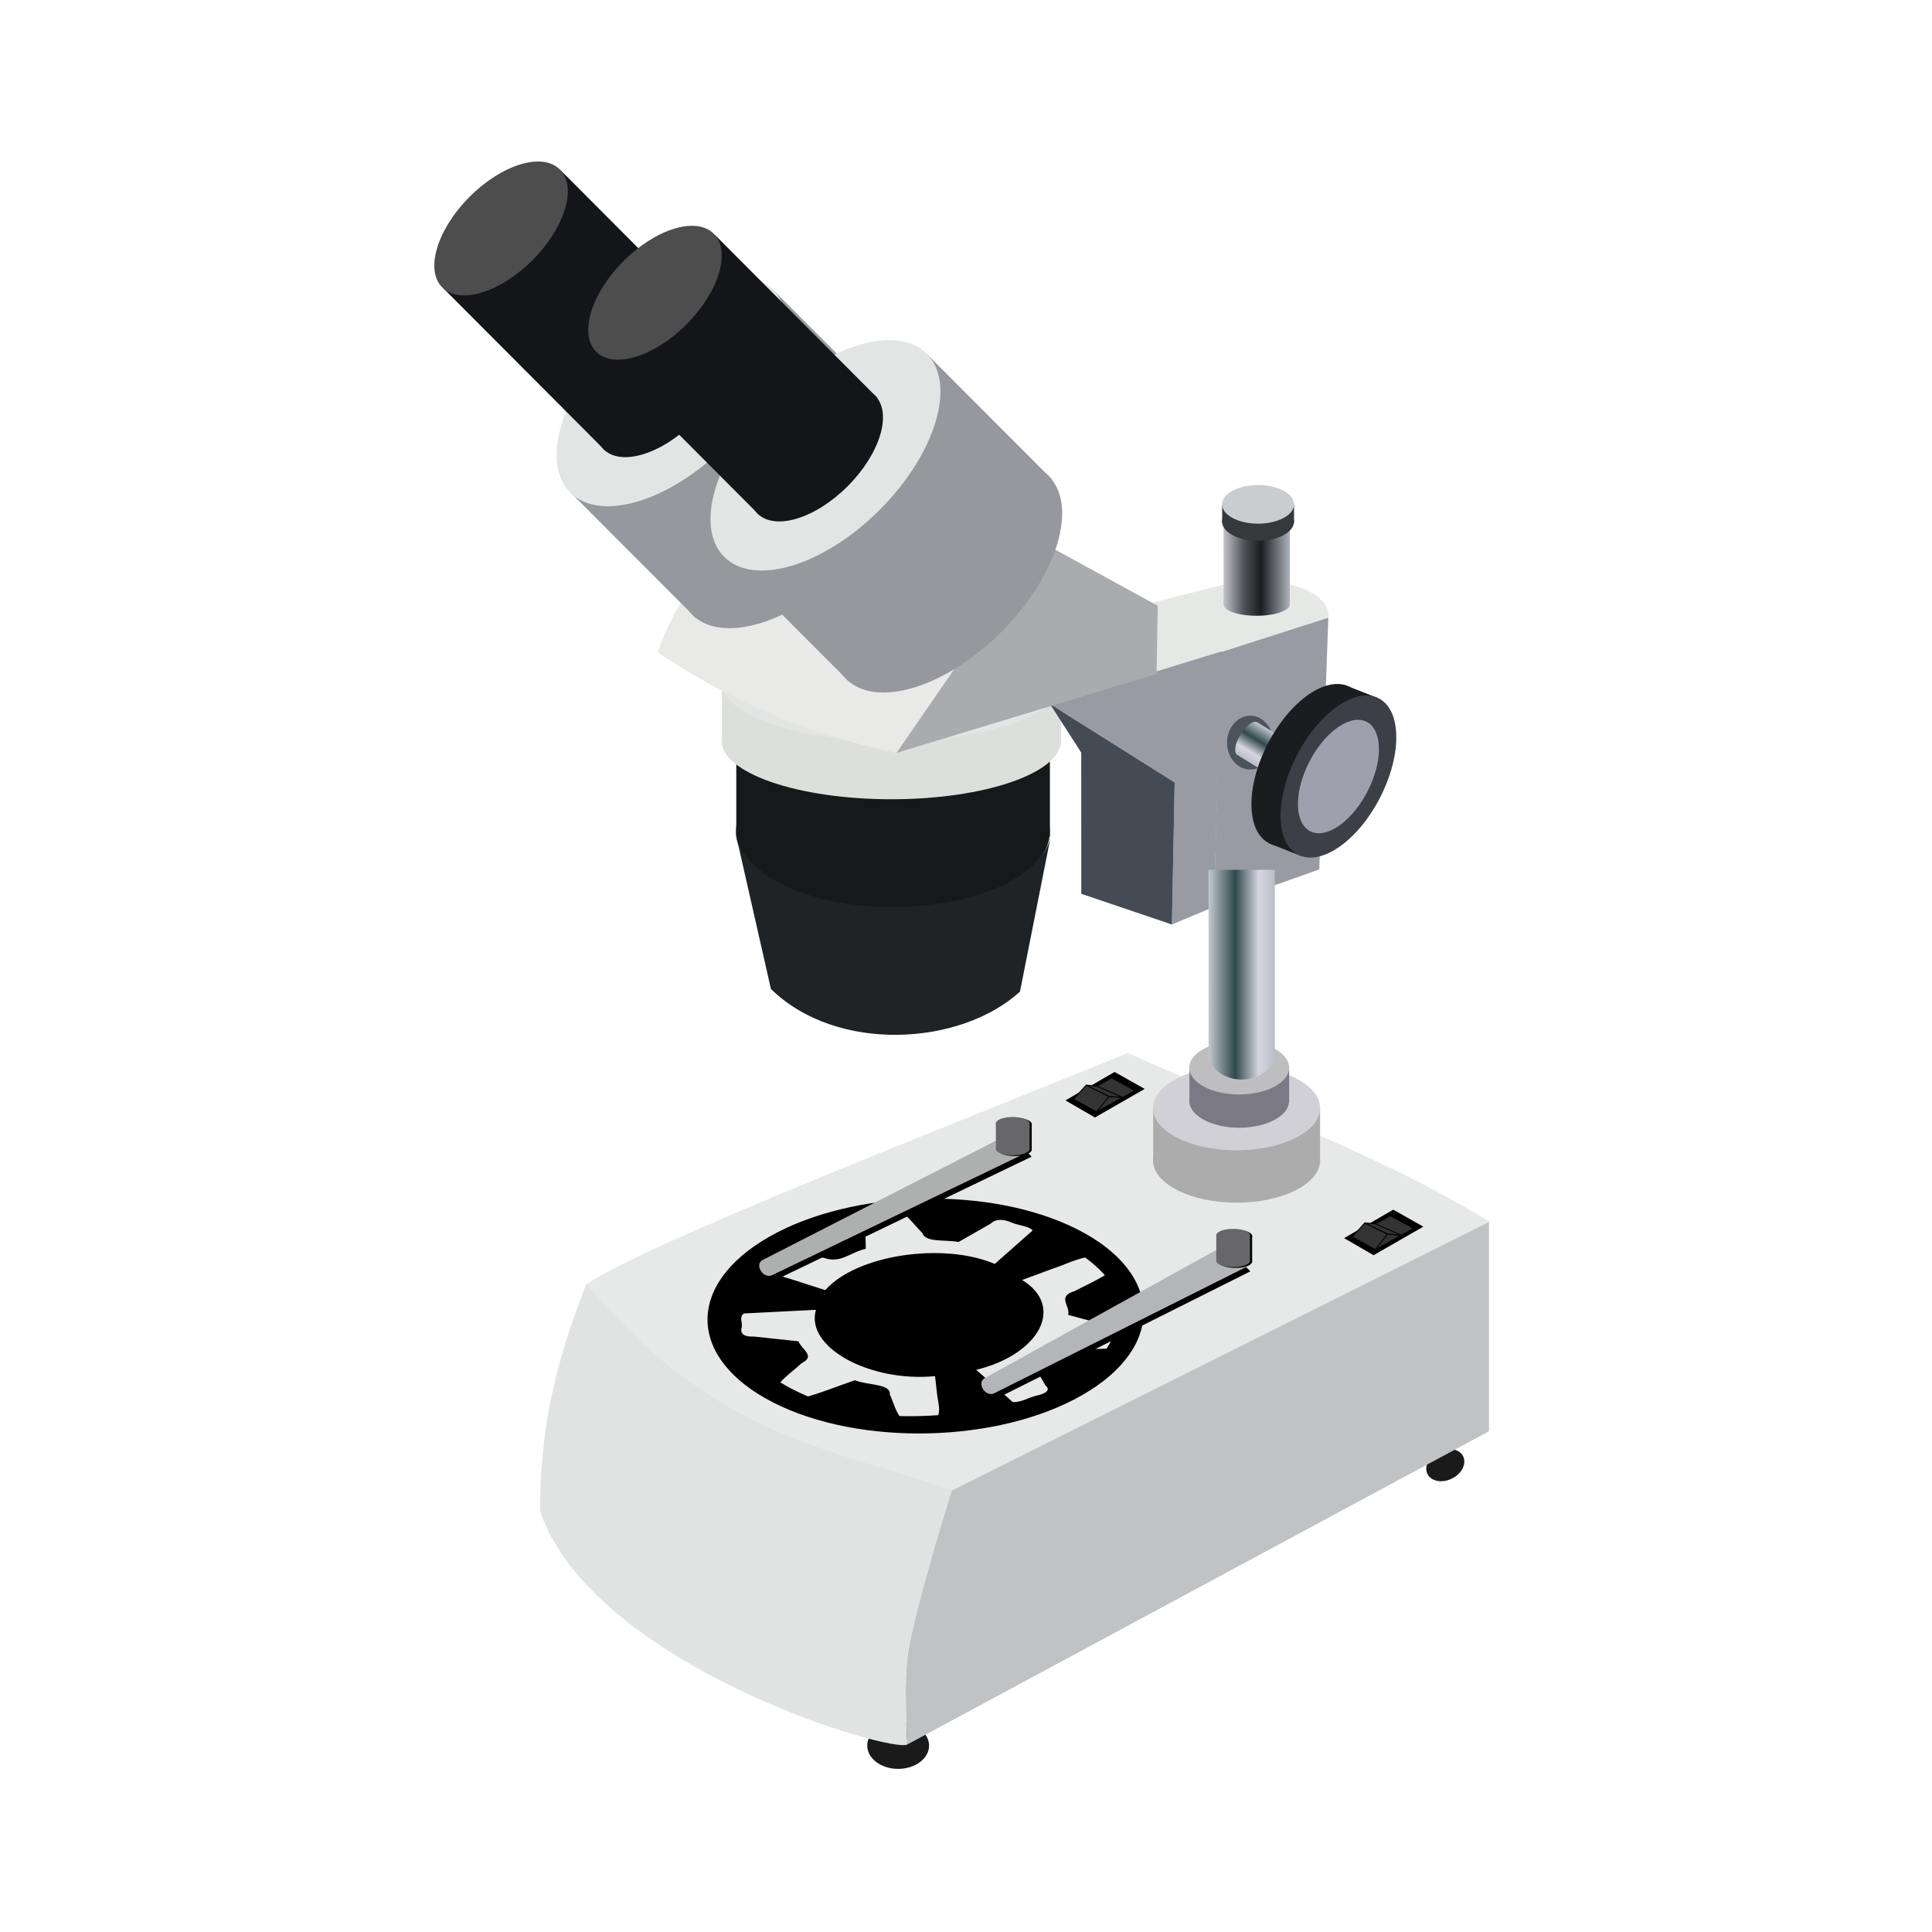 <?xml version="1.0" encoding="UTF-8" standalone="no"?>
<!-- Created with Inkscape (http://www.inkscape.org/) -->

<svg
   xmlns:dc="http://purl.org/dc/elements/1.1/"
   xmlns:cc="http://creativecommons.org/ns#"
   xmlns:rdf="http://www.w3.org/1999/02/22-rdf-syntax-ns#"
   xmlns:svg="http://www.w3.org/2000/svg"
   xmlns="http://www.w3.org/2000/svg"
   xmlns:xlink="http://www.w3.org/1999/xlink"
   xmlns:sodipodi="http://sodipodi.sourceforge.net/DTD/sodipodi-0.dtd"
   xmlns:inkscape="http://www.inkscape.org/namespaces/inkscape"
   width="48"
   height="48"
   id="svg5453"
   version="1.1"
   inkscape:version="0.48.5 r10040"
   sodipodi:docname="system-diagnosis.svg"
   viewBox="0 0 48 48">
  <defs
     id="defs5455">
    <linearGradient
       inkscape:collect="always"
       xlink:href="#linearGradient6049"
       id="linearGradient3211"
       gradientUnits="userSpaceOnUse"
       gradientTransform="matrix(0.474,0,0,0.493,39.977,-112.901)"
       x1="269.268"
       y1="110.538"
       x2="289.961"
       y2="110.538" />
    <linearGradient
       id="linearGradient6049">
      <stop
         id="stop6051"
         offset="0"
         style="stop-color:#c6c7cc;stop-opacity:1;" />
      <stop
         style="stop-color:#4f4f57;stop-opacity:1;"
         offset="0.322"
         id="stop6059" />
      <stop
         style="stop-color:#191d20;stop-opacity:1;"
         offset="0.572"
         id="stop6057" />
      <stop
         id="stop6053"
         offset="1"
         style="stop-color:#aab1b9;stop-opacity:1;" />
    </linearGradient>
    <linearGradient
       inkscape:collect="always"
       xlink:href="#linearGradient4181"
       id="linearGradient7251"
       gradientUnits="userSpaceOnUse"
       gradientTransform="matrix(-0.302,0.492,-0.253,-0.156,461.688,114.362)"
       x1="310.964"
       y1="296.047"
       x2="339.581"
       y2="296.047" />
    <linearGradient
       id="linearGradient4181">
      <stop
         id="stop4183"
         offset="0"
         style="stop-color:#c7ced5;stop-opacity:1;" />
      <stop
         style="stop-color:#30484c;stop-opacity:1;"
         offset="0.3"
         id="stop4191" />
      <stop
         style="stop-color:#d6d6e2;stop-opacity:1;"
         offset="0.558"
         id="stop4189" />
      <stop
         id="stop4185"
         offset="1"
         style="stop-color:#92979a;stop-opacity:1;" />
    </linearGradient>
    <filter
       color-interpolation-filters="sRGB"
       id="filter3689"
       inkscape:collect="always">
      <feGaussianBlur
         id="feGaussianBlur3691"
         stdDeviation="0.649"
         inkscape:collect="always" />
    </filter>
    <filter
       color-interpolation-filters="sRGB"
       id="filter3730"
       inkscape:collect="always">
      <feGaussianBlur
         id="feGaussianBlur3732"
         stdDeviation="0.199"
         inkscape:collect="always" />
    </filter>
    <filter
       color-interpolation-filters="sRGB"
       id="filter3699"
       inkscape:collect="always">
      <feGaussianBlur
         id="feGaussianBlur3701"
         stdDeviation="0.655"
         inkscape:collect="always" />
    </filter>
    <linearGradient
       inkscape:collect="always"
       xlink:href="#linearGradient4181"
       id="linearGradient7399"
       gradientUnits="userSpaceOnUse"
       gradientTransform="translate(-40,0)"
       x1="310.964"
       y1="296.047"
       x2="339.581"
       y2="296.047" />
    <linearGradient
       id="linearGradient3507">
      <stop
         id="stop3509"
         offset="0"
         style="stop-color:#c7ced5;stop-opacity:1;" />
      <stop
         style="stop-color:#30484c;stop-opacity:1;"
         offset="0.3"
         id="stop3511" />
      <stop
         style="stop-color:#d6d6e2;stop-opacity:1;"
         offset="0.558"
         id="stop3513" />
      <stop
         id="stop3515"
         offset="1"
         style="stop-color:#92979a;stop-opacity:1;" />
    </linearGradient>
  </defs>
  <sodipodi:namedview
     id="base"
     pagecolor="#ffffff"
     bordercolor="#666666"
     borderopacity="1.0"
     inkscape:pageopacity="0"
     inkscape:pageshadow="2"
     inkscape:zoom="9.0113182"
     inkscape:cx="33.234809"
     inkscape:cy="33.45776"
     inkscape:document-units="px"
     inkscape:current-layer="layer1"
     showgrid="false"
     fit-margin-top="0"
     fit-margin-left="0"
     fit-margin-right="0"
     fit-margin-bottom="0"
     inkscape:window-width="1920"
     inkscape:window-height="1035"
     inkscape:window-x="-4"
     inkscape:window-y="29"
     inkscape:window-maximized="1"
     borderlayer="true"
     inkscape:showpageshadow="false">
    <sodipodi:guide
       position="4,44"
       orientation="40,0"
       id="guide4090" />
    <sodipodi:guide
       position="4,4"
       orientation="0,40"
       id="guide4092" />
    <sodipodi:guide
       position="44,4"
       orientation="-40,0"
       id="guide4094" />
    <sodipodi:guide
       position="44,44"
       orientation="0,-40"
       id="guide4096" />
    <sodipodi:guide
       position="9,39"
       orientation="30,0"
       id="guide4100" />
    <sodipodi:guide
       position="9,9"
       orientation="0,30"
       id="guide4102" />
    <sodipodi:guide
       position="39,9"
       orientation="-30,0"
       id="guide4104" />
    <sodipodi:guide
       position="39,39"
       orientation="0,-30"
       id="guide4106" />
    <sodipodi:guide
       position="15,33"
       orientation="18,0"
       id="guide4110" />
    <sodipodi:guide
       position="15,15"
       orientation="0,18"
       id="guide4112" />
    <sodipodi:guide
       position="33,15"
       orientation="-18,0"
       id="guide4114" />
    <sodipodi:guide
       position="33,33"
       orientation="0,-18"
       id="guide4116" />
  </sodipodi:namedview>
  <g
     inkscape:label="Capa 1"
     inkscape:groupmode="layer"
     id="layer1"
     transform="translate(-384.571,-499.798)">
    <g
       transform="matrix(0.168,0,0,0.168,386.8,523.798)"
       id="g3228">
      <path
         inkscape:connector-curvature="0"
         style="fill:#17181a;fill-opacity:1;stroke:none"
         d="m 141.995,-19.889 c 0,6.291 -10.392,11.391 -23.212,11.391 -12.82,0 -23.212,-5.1 -23.212,-11.391 0,-6.291 10.392,-11.391 23.212,-11.391 12.82,0 23.212,5.1 23.212,11.391 z"
         id="path6175" />
      <rect
         y="-31.357"
         x="95.618"
         height="12.224"
         width="46.377"
         id="rect6177"
         style="fill:#17181a;fill-opacity:1;stroke:none" />
      <path
         inkscape:connector-curvature="0"
         style="fill:#dddfdc;fill-opacity:1;stroke:none"
         d="m 143.655,-33.347 c 0,4.798 -11.242,8.688 -25.109,8.688 -13.867,0 -25.109,-3.89 -25.109,-8.688 0,-4.798 11.242,-8.688 25.109,-8.688 13.867,0 25.109,3.89 25.109,8.688 z"
         id="path6222" />
      <rect
         y="-42.093"
         x="93.488"
         height="9.323"
         width="50.167"
         id="rect6224"
         style="fill:#dddfdc;fill-opacity:1;stroke:none" />
      <path
         inkscape:connector-curvature="0"
         style="fill:#e3e5e4;fill-opacity:1;stroke:none"
         d="m 143.655,-41.944 c -1e-5,4.798 -11.242,8.688 -25.109,8.688 -13.867,0 -25.109,-3.89 -25.109,-8.688 5e-6,-4.798 11.242,-8.688 25.109,-8.688 13.867,0 25.109,3.89 25.109,8.688 z"
         id="path6226" />
      <path
         transform="matrix(0.514,0,0,0.515,29.905,-160.638)"
         d="m 183.312,535.79 c 0,3.69 -3.981,6.681 -8.893,6.681 -4.911,0 -8.893,-2.991 -8.893,-6.681 0,-3.69 3.981,-6.681 8.893,-6.681 4.911,0 8.893,2.991 8.893,6.681 z"
         sodipodi:ry="6.6812963"
         sodipodi:rx="8.8927116"
         sodipodi:cy="535.79047"
         sodipodi:cx="174.41948"
         id="path2830"
         style="fill:#1a1a1a;fill-opacity:1;stroke:none"
         sodipodi:type="arc" />
      <path
         sodipodi:type="arc"
         style="fill:#1a1a1a;fill-opacity:1;stroke:none"
         id="path2832"
         sodipodi:cx="174.41948"
         sodipodi:cy="535.79047"
         sodipodi:rx="8.8927116"
         sodipodi:ry="6.6812963"
         d="m 183.312,535.79 c 0,3.69 -3.981,6.681 -8.893,6.681 -4.911,0 -8.893,-2.991 -8.893,-6.681 0,-3.69 3.981,-6.681 8.893,-6.681 4.911,0 8.893,2.991 8.893,6.681 z"
         transform="matrix(0.297,-0.146,0.146,0.298,70.442,-60.385)" />
      <g
         transform="matrix(0.474,0,0,0.475,36.895,-139.34)"
         id="g3780">
        <path
           style="fill:#c1c2c4;fill-opacity:1;stroke:none"
           d="m 177.29,535.696 181.43,-97.49 0,-65.496 -167.503,83.563 c 0,0 -10.412,32.686 -13.551,49.686 -1.8,9.748 -0.376,29.736 -0.376,29.736 z"
           id="path2828"
           sodipodi:nodetypes="ccccsc"
           inkscape:connector-curvature="0" />
        <path
           sodipodi:nodetypes="ccccsc"
           id="path2834"
           d="m 177.29,535.696 c -4.373,2.987 -97.59,-24.182 -114.617,-72.459 -0.11,-30.241 6.964,-51.536 14.492,-71.142 40.181,48.072 76.712,51.128 114.053,64.178 0,0 -10.412,32.686 -13.551,49.686 -1.8,9.748 -0.376,29.736 -0.376,29.736 z"
           style="fill:#e1e3e2;fill-opacity:1;stroke:none"
           inkscape:connector-curvature="0" />
      </g>
      <path
         inkscape:connector-curvature="0"
         sodipodi:nodetypes="ccccc"
         id="path2836"
         d="M 207,37.821 127.571,77.54 C 109.864,71.337 92.536,69.88 73.482,47.03 83.051,40.72 126.752,23.769 153.548,12.864 c 18.035,8.144 37.54,15.11 53.451,24.957 z"
         style="fill:#e7e9e8;fill-opacity:1;stroke:none" />
      <path
         style="fill:#e6e8e5;fill-opacity:1;stroke:none"
         d="m 146.31,-50.999 23.313,-5.888 c 0,0 6.167,-0.184 9.028,0.787 5.143,1.746 4.524,4.59 4.524,4.59 l -25.982,8.353 -10.882,-7.842 z"
         id="path5515"
         sodipodi:nodetypes="ccsccc"
         inkscape:connector-curvature="0" />
      <path
         inkscape:connector-curvature="0"
         sodipodi:nodetypes="ccsccc"
         id="path6013"
         d="m 167.667,-65.001 c -0.015,3.839 0.042,7.679 0,11.517 0,0.933 2.188,1.688 4.905,1.688 2.717,0 4.905,-0.755 4.905,-1.688 l 0,-11.517 -9.81,0 z"
         style="fill:url(#linearGradient3211);fill-opacity:1;stroke:none" />
      <g
         transform="matrix(0.502,0,0,0.503,16.089,-140.063)"
         id="g6078">
        <path
           inkscape:connector-curvature="0"
           id="path6017"
           d="m 322.733,147.77 c 0,3.138 -4.744,5.681 -10.597,5.681 -5.853,0 -10.597,-2.544 -10.597,-5.681 0,-3.138 4.744,-5.681 10.597,-5.681 5.853,0 10.597,2.544 10.597,5.681 z"
           style="fill:#35393c;fill-opacity:1;stroke:none" />
        <rect
           style="fill:#35393c;fill-opacity:1;stroke:none"
           id="rect6019"
           width="21.172"
           height="5.231"
           x="301.56"
           y="142.917" />
        <path
           inkscape:connector-curvature="0"
           id="path6021"
           d="m 322.733,142.726 c 0,3.138 -4.744,5.681 -10.597,5.681 -5.853,0 -10.597,-2.544 -10.597,-5.681 0,-3.138 4.744,-5.681 10.597,-5.681 5.853,0 10.597,2.544 10.597,5.681 z"
           style="fill:#c9cdd0;fill-opacity:1;stroke:none" />
      </g>
      <path
         inkscape:connector-curvature="0"
         sodipodi:nodetypes="ccccc"
         id="path4491"
         d="m 166.255,-8.741 15.578,-5.546 1.341,-37.223 -15.913,5.105 -1.006,37.664 z"
         style="fill:#989ba2;fill-opacity:1;stroke:none" />
      <g
         transform="matrix(0.474,0,0,0.475,36.895,-139.34)"
         id="g5484">
        <path
           sodipodi:type="arc"
           style="fill:#4c535d;fill-opacity:1;stroke:none"
           id="path4886"
           sodipodi:cx="285.3176"
           sodipodi:cy="224.81927"
           sodipodi:rx="7.2478447"
           sodipodi:ry="7.5130091"
           d="m 292.565,224.819 c 0,4.149 -3.245,7.513 -7.248,7.513 -4.003,0 -7.248,-3.364 -7.248,-7.513 0,-4.149 3.245,-7.513 7.248,-7.513 4.003,0 7.248,3.364 7.248,7.513 z"
           transform="matrix(0.998,0,0,1.116,-0.516,-27.096)" />
        <path
           inkscape:connector-curvature="0"
           style="fill:url(#linearGradient7251);fill-opacity:1;stroke:none"
           d="m 300.875,226.34 c -4.797,-2.971 -9.64,-5.869 -14.418,-8.868 -1.167,-0.718 -3.508,0.969 -5.241,3.786 -1.733,2.817 -2.182,5.667 -1.015,6.385 l 14.418,8.868 6.256,-10.171 z"
           id="path4874"
           sodipodi:nodetypes="ccsccc" />
        <g
           id="g5477"
           transform="matrix(-0.456,0.946,-1.033,-0.407,727.163,-11.402)">
          <path
             inkscape:connector-curvature="0"
             style="fill:#191d20;fill-opacity:1;stroke:none"
             d="m 389.782,250.383 c 0,7.264 -11.667,13.152 -26.059,13.152 -14.392,0 -26.059,-5.889 -26.059,-13.152 0,-7.264 11.667,-13.152 26.059,-13.152 14.392,0 26.059,5.889 26.059,13.152 z"
             id="path5217" />
          <rect
             y="241.275"
             x="337.715"
             height="9.983"
             width="52.066"
             id="rect5219"
             style="fill:#191d20;fill-opacity:1;stroke:none" />
          <path
             inkscape:connector-curvature="0"
             style="fill:#3c3f46;fill-opacity:1;stroke:none"
             d="m 389.782,241.576 c 0,7.264 -11.667,13.152 -26.059,13.152 -14.392,0 -26.059,-5.889 -26.059,-13.152 0,-7.264 11.667,-13.152 26.059,-13.152 14.392,0 26.059,5.889 26.059,13.152 z"
             id="path5221" />
          <path
             inkscape:connector-curvature="0"
             id="path5482"
             d="m 381.964,241.576 c 0,5.085 -8.167,9.207 -18.242,9.207 -10.075,0 -18.242,-4.122 -18.242,-9.207 0,-5.085 8.167,-9.207 18.242,-9.207 10.075,0 18.242,4.122 18.242,9.207 z"
             style="fill:#a09fad;fill-opacity:1;stroke:none" />
        </g>
      </g>
      <path
         inkscape:connector-curvature="0"
         style="fill:#989ba2;fill-opacity:1;stroke:none"
         d="m 166.255,-8.741 -6.218,2.605 0.409,-21.002 -18.432,-11.6 25.365,-7.786 -1.124,37.783 z"
         id="path6090"
         sodipodi:nodetypes="cccccc" />
      <path
         inkscape:connector-curvature="0"
         sodipodi:nodetypes="cccccc"
         id="path6092"
         d="m 146.64,-10.674 13.398,4.537 0.409,-21.002 -18.432,-11.6 4.615,7.177 0.01,20.888 z"
         style="fill:#444b55;fill-opacity:1;stroke:none" />
      <path
         sodipodi:nodetypes="ccccc"
         id="path6094"
         d="m 119.297,-31.512 38.477,-11.68 0.168,-10.083 -17.185,-9.411 -21.46,31.173 z"
         style="fill:#aaabaf;fill-opacity:1;stroke:none"
         inkscape:connector-curvature="0" />
      <path
         style="fill:#e9e9e7;fill-opacity:1;stroke:none"
         d="m 119.297,-31.512 c -11.654,-2.429 -23.821,-7.121 -35.291,-14.873 3.183,-9.833 13.221,-20.975 19.448,-26.72 l 37.303,10.419 -21.46,31.173 z"
         id="path6096"
         sodipodi:nodetypes="ccccc"
         inkscape:connector-curvature="0" />
      <g
         id="g6142"
         transform="matrix(0.474,0,0,0.475,-33.816,-118.261)">
        <path
           inkscape:connector-curvature="0"
           id="path6144"
           d="m 322.462,76.33 c 9.359,9.359 2.794,31.097 -14.662,48.553 -17.456,17.456 -39.194,24.021 -48.553,14.662 -9.359,-9.359 -2.794,-31.097 14.662,-48.553 17.456,-17.456 39.194,-24.021 48.553,-14.662 z"
           style="fill:#97989d;fill-opacity:1;stroke:none" />
        <rect
           transform="matrix(0.707,-0.707,0.707,0.707,0,0)"
           style="fill:#97989d;fill-opacity:1;stroke:none"
           id="rect6146"
           width="89.31"
           height="55.416"
           x="84.731"
           y="228.165" />
        <path
           inkscape:connector-curvature="0"
           id="path6148"
           d="m 284.482,38.35 c 9.359,9.359 2.794,31.097 -14.662,48.553 -17.456,17.456 -39.194,24.021 -48.553,14.662 -9.359,-9.359 -2.794,-31.097 14.662,-48.553 17.456,-17.456 39.194,-24.021 48.553,-14.662 z"
           style="fill:#e3e5e4;fill-opacity:1;stroke:none" />
      </g>
      <g
         id="g6150"
         transform="matrix(0.335,-0.336,0.335,0.336,9.849,-18.952)">
        <path
           inkscape:connector-curvature="0"
           style="fill:#141519;fill-opacity:1;stroke:none"
           d="m 236.159,13.181 c -1e-5,7.686 -11.623,13.917 -25.96,13.917 -14.337,0 -25.96,-6.231 -25.96,-13.917 0,-7.686 11.623,-13.917 25.96,-13.917 14.337,-4.1e-7 25.96,6.231 25.96,13.917 z"
           id="path6152" />
        <rect
           y="-57.578"
           x="184.291"
           height="71.683"
           width="51.867"
           id="rect6154"
           style="fill:#141519;fill-opacity:1;stroke:none" />
        <path
           inkscape:connector-curvature="0"
           style="fill:#4d4d4d;fill-opacity:1;stroke:none"
           d="m 236.159,-58.013 c -1e-5,7.686 -11.623,13.917 -25.96,13.917 -14.337,0 -25.96,-6.231 -25.96,-13.917 0,-7.686 11.623,-13.917 25.96,-13.917 14.337,-10e-7 25.96,6.231 25.96,13.917 z"
           id="path6156" />
      </g>
      <g
         transform="matrix(0.474,0,0,0.475,-11.055,-108.754)"
         id="g6109">
        <path
           inkscape:connector-curvature="0"
           style="fill:#97989d;fill-opacity:1;stroke:none"
           d="m 322.462,76.33 c 9.359,9.359 2.794,31.097 -14.662,48.553 -17.456,17.456 -39.194,24.021 -48.553,14.662 -9.359,-9.359 -2.794,-31.097 14.662,-48.553 17.456,-17.456 39.194,-24.021 48.553,-14.662 z"
           id="path5763" />
        <rect
           y="228.165"
           x="84.731"
           height="55.416"
           width="89.31"
           id="rect5765"
           style="fill:#97989d;fill-opacity:1;stroke:none"
           transform="matrix(0.707,-0.707,0.707,0.707,0,0)" />
        <path
           inkscape:connector-curvature="0"
           style="fill:#e3e5e4;fill-opacity:1;stroke:none"
           d="m 284.482,38.35 c 9.359,9.359 2.794,31.097 -14.662,48.553 -17.456,17.456 -39.194,24.021 -48.553,14.662 -9.359,-9.359 -2.794,-31.097 14.662,-48.553 17.456,-17.456 39.194,-24.021 48.553,-14.662 z"
           id="path5767" />
      </g>
      <g
         transform="matrix(0.335,-0.336,0.335,0.336,32.611,-9.445)"
         id="g6125">
        <path
           inkscape:connector-curvature="0"
           id="path6116"
           d="m 236.159,13.181 c -1e-5,7.686 -11.623,13.917 -25.96,13.917 -14.337,0 -25.96,-6.231 -25.96,-13.917 0,-7.686 11.623,-13.917 25.96,-13.917 14.337,-4.1e-7 25.96,6.231 25.96,13.917 z"
           style="fill:#141519;fill-opacity:1;stroke:none" />
        <rect
           style="fill:#141519;fill-opacity:1;stroke:none"
           id="rect6118"
           width="51.867"
           height="71.683"
           x="184.291"
           y="-57.578" />
        <path
           inkscape:connector-curvature="0"
           id="path6120"
           d="m 236.159,-58.013 c -1e-5,7.686 -11.623,13.917 -25.96,13.917 -14.337,0 -25.96,-6.231 -25.96,-13.917 0,-7.686 11.623,-13.917 25.96,-13.917 14.337,-10e-7 25.96,6.231 25.96,13.917 z"
           style="fill:#4d4d4d;fill-opacity:1;stroke:none" />
      </g>
      <path
         sodipodi:nodetypes="cscccc"
         id="path6238"
         d="m 142.144,-19.295 c -1.067,5.756 -10.541,10.544 -23.36,10.544 -12.82,0 -21.79,-4.64 -23.212,-10.634 l 5.167,22.778 c 9.758,9.554 28.062,8.404 36.832,0.395 l 4.573,-23.084 z"
         style="fill:#1f2326;fill-opacity:1;stroke:none"
         inkscape:connector-curvature="0" />
      <path
         inkscape:connector-curvature="0"
         id="path3044"
         d="m 100.482,40.047 c -12.407,7.078 -12.113,18.062 0.657,24.535 12.77,6.472 33.181,5.982 45.589,-1.096 12.407,-7.078 12.113,-18.062 -0.657,-24.535 -12.77,-6.472 -33.181,-5.982 -45.588,1.096 z m 2.259,2.214 c 1.985,0.187 3.897,0.622 5.855,0.905 2.485,0.887 3.917,-0.865 6.167,-1.341 0.03,-1.455 -0.198,-2.924 -5e-5,-4.366 1.774,-0.377 3.7,-0.673 5.562,-0.868 1.102,0.889 1.835,1.933 2.8,2.885 0.474,1.463 3.301,0.953 5.359,1.34 l 4.777,-2.725 c 0.767,-0.787 2.038,-0.611 3.081,-0.14 0.973,0.409 2.665,0.544 3.094,1.166 -1.868,1.647 -3.725,3.295 -5.592,4.941 -7.583,-3.226 -20.381,-1.408 -25.066,3.875 0.024,-0.005 -2.316,-0.738 -3.465,-1.106 -1.793,-0.636 -3.908,-1.11 -5.496,-1.852 0.803,-0.932 1.822,-1.875 2.923,-2.714 z m -5.992,9.123 c 3.546,-0.176 7.092,-0.358 10.644,-0.538 -1.605,5.575 7.993,10.726 17.598,9.811 l 0.006,-0.003 c 0.019,-0.096 0.214,1.842 0.325,2.764 0.126,1.077 0.468,2.048 0.17,3.005 -1.878,0.14 -3.87,0.184 -5.743,0.138 -0.681,-1.017 -0.919,-2.138 -1.428,-3.193 0.189,-1.631 -3.296,-1.331 -5.152,-2.109 -2.327,0.784 -4.544,1.698 -6.935,2.399 -1.463,-0.608 -2.89,-1.336 -4.11,-2.083 0.873,-0.999 2.163,-1.908 3.197,-2.87 2.099,-1.025 -0.106,-2.047 -0.503,-3.204 -2.218,-0.237 -4.439,-0.472 -6.657,-0.709 -1.628,0.078 -1.975,-0.607 -1.74,-1.349 0.177,-0.672 -0.448,-1.52 0.329,-2.061 z m 41.142,-4.951 c 1.513,-0.556 3.025,-1.115 4.538,-1.676 1.608,-0.519 3.088,-1.288 4.778,-1.649 1.105,0.802 2.11,1.71 2.921,2.609 -1.323,0.852 -2.986,1.569 -4.464,2.358 -2.708,0.775 -0.594,2.24 -0.969,3.515 2.352,0.672 4.864,1.234 7.114,1.981 -0.297,1.004 -0.793,2.051 -1.423,3.013 -2.012,0.125 -4.09,-0.003 -6.119,0.024 -2.637,-0.439 -3.257,1.132 -4.932,1.932 0.664,1.161 1.333,2.321 1.998,3.482 0.891,0.719 -0.049,1.24 -1.351,1.525 -1.164,0.271 -2.246,1.016 -3.478,0.938 -1.805,-1.592 -3.607,-3.177 -5.407,-4.767 9.382,-2.277 13.166,-9.381 6.794,-13.284 z"
         style="fill:#000000;fill-opacity:1;stroke:none" />
      <g
         transform="matrix(0.474,0,0,0.475,36.895,-139.34)"
         id="g5780">
        <g
           id="g3877">
          <g
             id="g3661">
            <path
               inkscape:connector-curvature="0"
               style="fill:#000000;stroke:none"
               d="m 338.252,374.498 -15.532,8.888 -9.206,-5.315 15.343,-8.858 9.395,5.285 z"
               id="path2847" />
            <g
               style="stroke-width:0.3;stroke-miterlimit:4;stroke-dasharray:none"
               id="g3632">
              <path
                 inkscape:connector-curvature="0"
                 style="fill:#333333;stroke:#000000;stroke-width:0.3;stroke-linecap:butt;stroke-linejoin:miter;stroke-miterlimit:4;stroke-opacity:1;stroke-dasharray:none"
                 d="m 335.212,375.031 -12.022,6.674 -7.125,-3.991 11.875,-6.651 7.272,3.968 z"
                 id="path2849" />
              <path
                 inkscape:connector-curvature="0"
                 sodipodi:nodetypes="ccccccccc"
                 id="path3625"
                 d="m 319.992,373.33 -3.942,4.376 7.203,3.949 3.829,-4.842 -7.089,-3.483 z m 3.26,8.324 8.156,-4.514 -4.331,-0.315 -3.825,4.829 z"
                 style="fill:#333333;stroke:#000000;stroke-width:0.3;stroke-linecap:butt;stroke-linejoin:miter;stroke-miterlimit:4;stroke-opacity:1;stroke-dasharray:none" />
              <path
                 inkscape:connector-curvature="0"
                 style="fill:#333333;stroke:#000000;stroke-width:0.3;stroke-linecap:butt;stroke-linejoin:miter;stroke-miterlimit:4;stroke-opacity:1;stroke-dasharray:none"
                 d="m 323.286,373.629 -3.302,-0.307 7.095,3.475 4.303,0.357 -8.096,-3.524 z"
                 id="path3630"
                 sodipodi:nodetypes="ccccc" />
            </g>
          </g>
          <g
             id="g3673">
            <path
               inkscape:connector-curvature="0"
               id="path3646"
               d="m 251.313,331.617 -15.532,8.888 -9.206,-5.315 15.343,-8.858 9.395,5.285 z"
               style="fill:#000000;stroke:none" />
            <g
               id="g3648"
               transform="translate(-86.939,-42.881)"
               style="stroke-width:0.3;stroke-miterlimit:4;stroke-dasharray:none">
              <path
                 inkscape:connector-curvature="0"
                 id="path3650"
                 d="m 335.212,375.031 -12.022,6.674 -7.125,-3.991 11.875,-6.651 7.272,3.968 z"
                 style="fill:#333333;stroke:#000000;stroke-width:0.3;stroke-linecap:butt;stroke-linejoin:miter;stroke-miterlimit:4;stroke-opacity:1;stroke-dasharray:none" />
              <path
                 inkscape:connector-curvature="0"
                 style="fill:#333333;stroke:#000000;stroke-width:0.3;stroke-linecap:butt;stroke-linejoin:miter;stroke-miterlimit:4;stroke-opacity:1;stroke-dasharray:none"
                 d="m 319.992,373.33 -3.942,4.376 7.203,3.949 3.829,-4.842 -7.089,-3.483 z m 3.26,8.324 8.156,-4.514 -4.331,-0.315 -3.825,4.829 z"
                 id="path3652"
                 sodipodi:nodetypes="ccccccccc" />
              <path
                 inkscape:connector-curvature="0"
                 sodipodi:nodetypes="ccccc"
                 id="path3654"
                 d="m 323.286,373.629 -3.302,-0.307 7.095,3.475 4.303,0.357 -8.096,-3.524 z"
                 style="fill:#333333;stroke:#000000;stroke-width:0.3;stroke-linecap:butt;stroke-linejoin:miter;stroke-miterlimit:4;stroke-opacity:1;stroke-dasharray:none" />
            </g>
          </g>
          <g
             id="g3847">
            <g
               id="g3819">
              <g
                 id="g3805">
                <g
                   id="g3693">
                  <path
                     inkscape:connector-curvature="0"
                     style="fill:#000000;fill-opacity:1;stroke:none;filter:url(#filter3689)"
                     d="m 132.132,386.868 78.267,-39.937 5.63,5.777 -80.919,38.876 c -2.82,1.355 -5.702,-3.326 -2.978,-4.716 z"
                     id="path3687"
                     sodipodi:nodetypes="cccss" />
                  <path
                     inkscape:connector-curvature="0"
                     sodipodi:nodetypes="cccss"
                     id="rect3682"
                     d="m 132.132,384.868 78.267,-39.937 5.63,5.777 -80.919,38.876 c -2.82,1.355 -5.702,-3.326 -2.978,-4.716 z"
                     style="fill:#aeb0af;fill-opacity:1;stroke:none" />
                </g>
                <g
                   id="g3734"
                   transform="matrix(1,0,0,0.745,-0.884,89.797)">
                  <g
                     id="g3718"
                     transform="translate(-0.044,-3.607)"
                     style="fill:#000000;fill-opacity:1;filter:url(#filter3730)">
                    <rect
                       y="342.63"
                       x="206.475"
                       height="11.225"
                       width="10.518"
                       id="rect3720"
                       style="fill:#000000;fill-opacity:1;stroke:none" />
                    <path
                       d="m 216.993,342.906 c 0,1.464 -2.355,2.652 -5.259,2.652 -2.905,0 -5.259,-1.187 -5.259,-2.652 0,-1.464 2.355,-2.652 5.259,-2.652 2.905,0 5.259,1.187 5.259,2.652 z"
                       sodipodi:ry="2.6516504"
                       sodipodi:rx="5.2591066"
                       sodipodi:cy="342.9061"
                       sodipodi:cx="211.73428"
                       id="path3722"
                       style="fill:#000000;fill-opacity:1;stroke:none"
                       sodipodi:type="arc" />
                    <path
                       transform="translate(0,10.707)"
                       sodipodi:type="arc"
                       style="fill:#000000;fill-opacity:1;stroke:none"
                       id="path3724"
                       sodipodi:cx="211.73428"
                       sodipodi:cy="342.9061"
                       sodipodi:rx="5.2591066"
                       sodipodi:ry="2.6516504"
                       d="m 216.993,342.906 c 0,1.464 -2.355,2.652 -5.259,2.652 -2.905,0 -5.259,-1.187 -5.259,-2.652 0,-1.464 2.355,-2.652 5.259,-2.652 2.905,0 5.259,1.187 5.259,2.652 z" />
                  </g>
                  <g
                     style="fill:#676769;fill-opacity:1"
                     transform="translate(-0.718,-3.928)"
                     id="g3713">
                    <rect
                       style="fill:#676769;fill-opacity:1;stroke:none"
                       id="rect3709"
                       width="10.518"
                       height="11.225"
                       x="206.475"
                       y="342.63" />
                    <path
                       sodipodi:type="arc"
                       style="fill:#676769;fill-opacity:1;stroke:none"
                       id="path3707"
                       sodipodi:cx="211.73428"
                       sodipodi:cy="342.9061"
                       sodipodi:rx="5.2591066"
                       sodipodi:ry="2.6516504"
                       d="m 216.993,342.906 c 0,1.464 -2.355,2.652 -5.259,2.652 -2.905,0 -5.259,-1.187 -5.259,-2.652 0,-1.464 2.355,-2.652 5.259,-2.652 2.905,0 5.259,1.187 5.259,2.652 z" />
                    <path
                       d="m 216.993,342.906 c 0,1.464 -2.355,2.652 -5.259,2.652 -2.905,0 -5.259,-1.187 -5.259,-2.652 0,-1.464 2.355,-2.652 5.259,-2.652 2.905,0 5.259,1.187 5.259,2.652 z"
                       sodipodi:ry="2.6516504"
                       sodipodi:rx="5.2591066"
                       sodipodi:cy="342.9061"
                       sodipodi:cx="211.73428"
                       id="path3711"
                       style="fill:#676769;fill-opacity:1;stroke:none"
                       sodipodi:type="arc"
                       transform="translate(0,10.707)" />
                  </g>
                </g>
              </g>
              <g
                 id="g3791">
                <g
                   id="g3703">
                  <path
                     inkscape:connector-curvature="0"
                     sodipodi:nodetypes="cccss"
                     id="path3697"
                     d="m 201.429,423.637 76.146,-42.058 6.69,6.837 -79.858,39.937 c -2.798,1.399 -5.655,-3.237 -2.978,-4.716 z"
                     style="fill:#000000;fill-opacity:1;stroke:none;filter:url(#filter3699)" />
                  <path
                     inkscape:connector-curvature="0"
                     style="fill:#b4b5b9;fill-opacity:1;stroke:none"
                     d="m 201.429,421.637 76.146,-42.058 6.69,6.837 -79.858,39.937 c -2.798,1.399 -5.655,-3.237 -2.978,-4.716 z"
                     id="path3685"
                     sodipodi:nodetypes="cccss" />
                </g>
                <g
                   transform="matrix(1,0,0,0.745,67.882,124.622)"
                   id="g3762">
                  <g
                     style="fill:#000000;fill-opacity:1;filter:url(#filter3730)"
                     transform="translate(-0.044,-3.607)"
                     id="g3764">
                    <rect
                       style="fill:#000000;fill-opacity:1;stroke:none"
                       id="rect3766"
                       width="10.518"
                       height="11.225"
                       x="206.475"
                       y="342.63" />
                    <path
                       sodipodi:type="arc"
                       style="fill:#000000;fill-opacity:1;stroke:none"
                       id="path3768"
                       sodipodi:cx="211.73428"
                       sodipodi:cy="342.9061"
                       sodipodi:rx="5.2591066"
                       sodipodi:ry="2.6516504"
                       d="m 216.993,342.906 c 0,1.464 -2.355,2.652 -5.259,2.652 -2.905,0 -5.259,-1.187 -5.259,-2.652 0,-1.464 2.355,-2.652 5.259,-2.652 2.905,0 5.259,1.187 5.259,2.652 z" />
                    <path
                       d="m 216.993,342.906 c 0,1.464 -2.355,2.652 -5.259,2.652 -2.905,0 -5.259,-1.187 -5.259,-2.652 0,-1.464 2.355,-2.652 5.259,-2.652 2.905,0 5.259,1.187 5.259,2.652 z"
                       sodipodi:ry="2.6516504"
                       sodipodi:rx="5.2591066"
                       sodipodi:cy="342.9061"
                       sodipodi:cx="211.73428"
                       id="path3770"
                       style="fill:#000000;fill-opacity:1;stroke:none"
                       sodipodi:type="arc"
                       transform="translate(0,10.707)" />
                  </g>
                  <g
                     id="g3772"
                     transform="translate(-0.718,-3.928)"
                     style="fill:#676769;fill-opacity:1">
                    <rect
                       y="342.63"
                       x="206.475"
                       height="11.225"
                       width="10.518"
                       id="rect3774"
                       style="fill:#676769;fill-opacity:1;stroke:none" />
                    <path
                       d="m 216.993,342.906 c 0,1.464 -2.355,2.652 -5.259,2.652 -2.905,0 -5.259,-1.187 -5.259,-2.652 0,-1.464 2.355,-2.652 5.259,-2.652 2.905,0 5.259,1.187 5.259,2.652 z"
                       sodipodi:ry="2.6516504"
                       sodipodi:rx="5.2591066"
                       sodipodi:cy="342.9061"
                       sodipodi:cx="211.73428"
                       id="path3776"
                       style="fill:#676769;fill-opacity:1;stroke:none"
                       sodipodi:type="arc" />
                    <path
                       transform="translate(0,10.707)"
                       sodipodi:type="arc"
                       style="fill:#676769;fill-opacity:1;stroke:none"
                       id="path3778"
                       sodipodi:cx="211.73428"
                       sodipodi:cy="342.9061"
                       sodipodi:rx="5.2591066"
                       sodipodi:ry="2.6516504"
                       d="m 216.993,342.906 c 0,1.464 -2.355,2.652 -5.259,2.652 -2.905,0 -5.259,-1.187 -5.259,-2.652 0,-1.464 2.355,-2.652 5.259,-2.652 2.905,0 5.259,1.187 5.259,2.652 z" />
                  </g>
                </g>
              </g>
            </g>
          </g>
        </g>
        <g
           id="g5769">
          <g
             id="g4160">
            <path
               inkscape:connector-curvature="0"
               style="fill:#acacac;fill-opacity:1;stroke:none"
               d="m 306.032,353.883 c 0,7.264 -11.667,13.152 -26.059,13.152 -14.392,0 -26.059,-5.889 -26.059,-13.152 0,-7.264 11.667,-13.152 26.059,-13.152 14.392,0 26.059,5.889 26.059,13.152 z"
               id="path4143" />
            <rect
               y="337.15"
               x="253.965"
               height="17.608"
               width="52.066"
               id="rect4145"
               style="fill:#acacac;fill-opacity:1;stroke:none" />
            <path
               inkscape:connector-curvature="0"
               style="fill:#d1d0d7;fill-opacity:1;stroke:none"
               d="m 306.032,337.576 c 0,7.264 -11.667,13.152 -26.059,13.152 -14.392,0 -26.059,-5.889 -26.059,-13.152 0,-7.264 11.667,-13.152 26.059,-13.152 14.392,0 26.059,5.889 26.059,13.152 z"
               id="path4147" />
          </g>
          <g
             id="g3990">
            <path
               inkscape:connector-curvature="0"
               id="path3945"
               d="m 296.367,335.354 c 0,4.61 -6.971,8.347 -15.57,8.347 -8.599,0 -15.57,-3.737 -15.57,-8.347 0,-4.61 6.971,-8.347 15.57,-8.347 8.599,0 15.57,3.737 15.57,8.347 z"
               style="fill:#7b7984;fill-opacity:1;stroke:none" />
            <rect
               style="fill:#7b7984;fill-opacity:1;stroke:none"
               id="rect3988"
               width="31.109"
               height="11.175"
               x="265.258"
               y="324.734" />
            <path
               inkscape:connector-curvature="0"
               id="path3947"
               d="m 296.367,325.004 c 0,4.61 -6.971,8.347 -15.57,8.347 -8.599,0 -15.57,-3.737 -15.57,-8.347 0,-4.61 6.971,-8.347 15.57,-8.347 8.599,0 15.57,3.737 15.57,8.347 z"
               style="fill:#bebec0;fill-opacity:1;stroke:none" />
          </g>
          <path
             inkscape:connector-curvature="0"
             sodipodi:nodetypes="ccsccc"
             id="path3968"
             d="m 271.219,263.406 c -0.031,18.978 0.089,37.961 0,56.938 0,4.61 4.614,8.344 10.344,8.344 5.73,0 10.344,-3.734 10.344,-8.344 l 0,-56.938 -20.688,0 z"
             style="fill:url(#linearGradient7399);fill-opacity:1;stroke:none" />
        </g>
      </g>
    </g>
  </g>
</svg>
